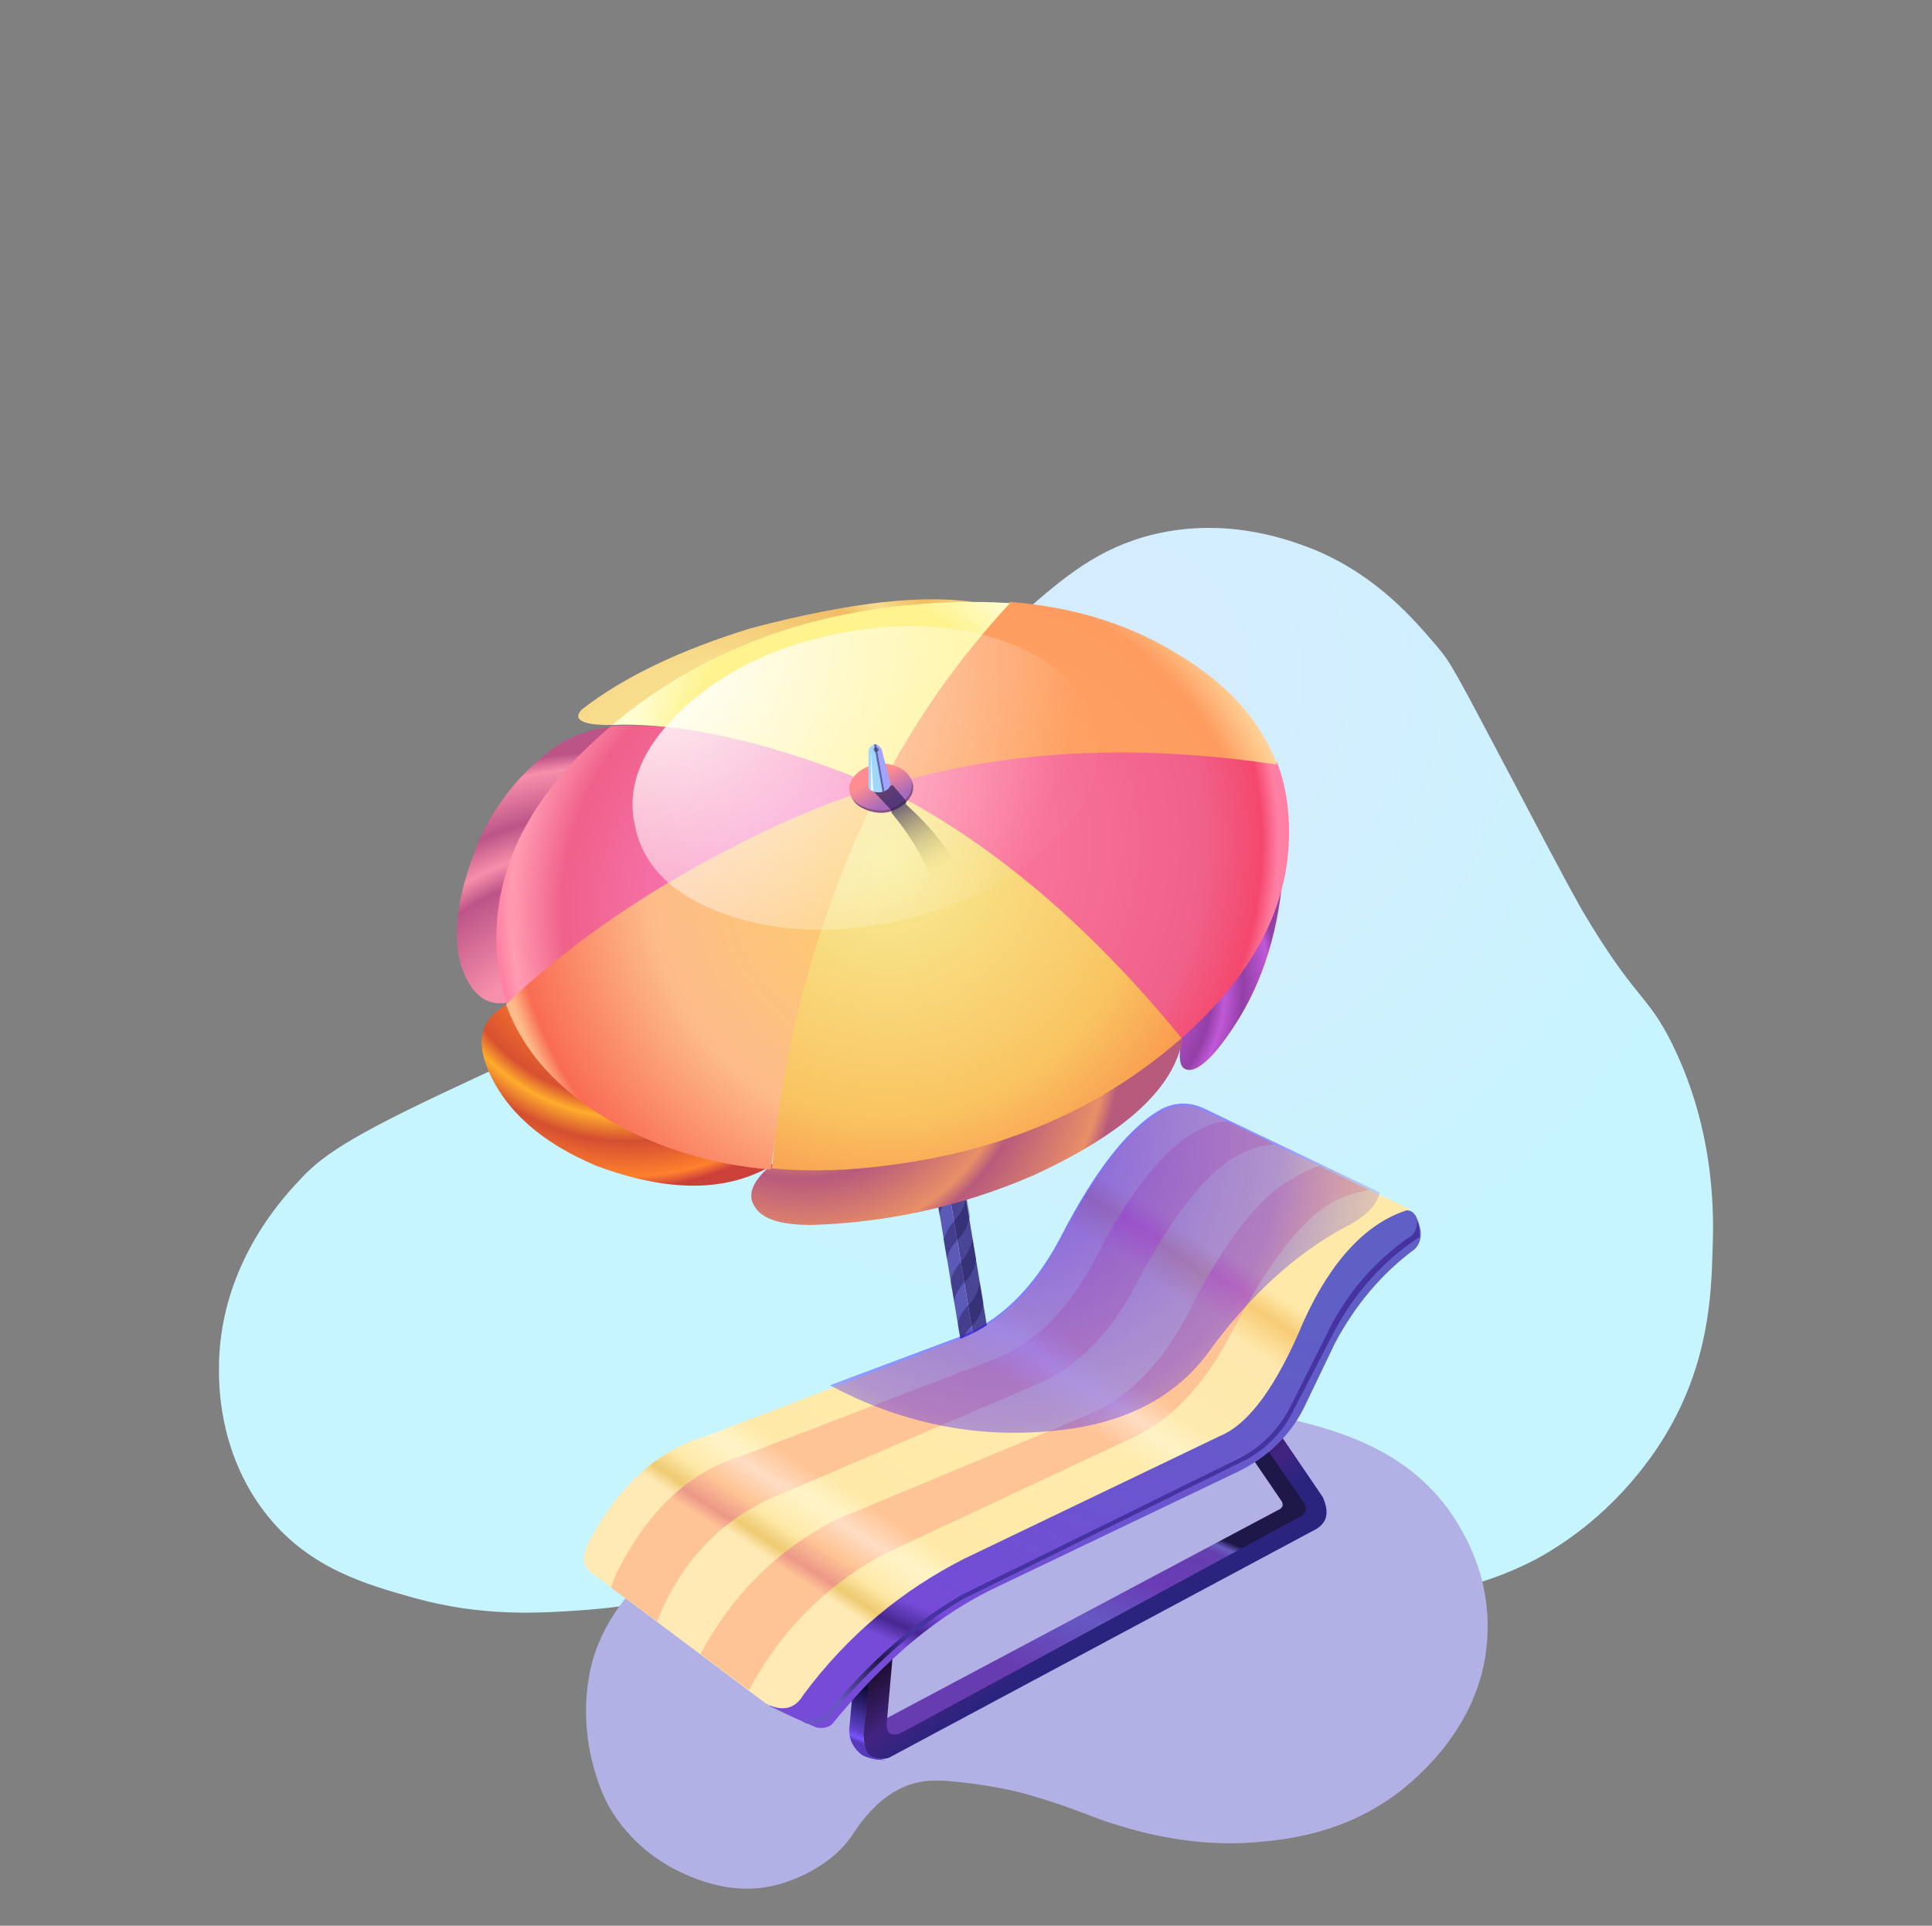 <?xml version="1.0" encoding="UTF-8"?>
<svg width="300px" height="299px" viewBox="0 0 300 299" version="1.1" xmlns="http://www.w3.org/2000/svg" xmlns:xlink="http://www.w3.org/1999/xlink">
    <rect x="0" y="0" width="300" height="299" fill="#808080" stroke="none"/>
    <title>3CE2A296-FD84-4051-B99D-F3D227EF26B2</title>
    <defs>
        <radialGradient cx="60.012%" cy="14.843%" fx="60.012%" fy="14.843%" r="60.768%" gradientTransform="translate(0.6,0.148),scale(0.726,1),translate(-0.6,-0.148)" id="radialGradient-1">
            <stop stop-color="#D6ECFE" offset="0%"></stop>
            <stop stop-color="#CFF0FE" offset="57.06%"></stop>
            <stop stop-color="#C6F5FF" offset="100%"></stop>
        </radialGradient>
        <linearGradient x1="55.237%" y1="31.947%" x2="46.655%" y2="86.182%" id="linearGradient-2">
            <stop stop-color="#0E0C3B" offset="0%"></stop>
            <stop stop-color="#5E40C9" offset="79.22%"></stop>
            <stop stop-color="#7954FF" offset="92.16%"></stop>
            <stop stop-color="#563ABB" offset="100%"></stop>
        </linearGradient>
        <linearGradient x1="36.676%" y1="78.21%" x2="69.181%" y2="23.378%" id="linearGradient-3">
            <stop stop-color="#683CB1" offset="0%"></stop>
            <stop stop-color="#6559C2" offset="34.9%"></stop>
            <stop stop-color="#6A3CB6" offset="61.18%"></stop>
            <stop stop-color="#653EAF" offset="87.06%"></stop>
            <stop stop-color="#695CC2" offset="90.98%"></stop>
            <stop stop-color="#1E1848" offset="94.51%"></stop>
        </linearGradient>
        <linearGradient x1="37.167%" y1="41.825%" x2="52.343%" y2="57.644%" id="linearGradient-4">
            <stop stop-color="#211036" offset="0%"></stop>
            <stop stop-color="#422480" offset="56.08%"></stop>
            <stop stop-color="#2A247F" offset="100%"></stop>
        </linearGradient>
        <linearGradient x1="48.925%" y1="50.879%" x2="56.22%" y2="46.378%" id="linearGradient-5">
            <stop stop-color="#5B5AB7" offset="0%"></stop>
            <stop stop-color="#5B5AB7" offset="0%"></stop>
            <stop stop-color="#8E77DA" offset="7.059%"></stop>
            <stop stop-color="#494695" offset="15.29%"></stop>
            <stop stop-color="#474493" offset="23.92%"></stop>
            <stop stop-color="#494695" offset="32.94%"></stop>
        </linearGradient>
        <linearGradient x1="29.498%" y1="89.002%" x2="68.584%" y2="15.72%" id="linearGradient-6">
            <stop stop-color="#754BD7" offset="0%"></stop>
            <stop stop-color="#472791" offset="3.922%"></stop>
            <stop stop-color="#754BD7" offset="9.412%"></stop>
            <stop stop-color="#5F5FC5" offset="100%"></stop>
        </linearGradient>
        <linearGradient x1="24.059%" y1="75.843%" x2="73.318%" y2="21.76%" id="linearGradient-7">
            <stop stop-color="#FFE9B4" offset="0%"></stop>
            <stop stop-color="#EECA71" offset="2.745%"></stop>
            <stop stop-color="#FFE9A9" offset="7.059%"></stop>
            <stop stop-color="#FFF4C9" offset="14.51%"></stop>
            <stop stop-color="#FFE9A9" offset="20.39%"></stop>
            <stop stop-color="#FFEBAC" offset="56.08%"></stop>
            <stop stop-color="#FFF2C6" offset="63.14%"></stop>
            <stop stop-color="#FDEAAE" offset="69.02%"></stop>
            <stop stop-color="#FEE8AD" offset="88.24%"></stop>
            <stop stop-color="#F7CB76" offset="95.29%"></stop>
            <stop stop-color="#FFE9A9" offset="100%"></stop>
        </linearGradient>
        <linearGradient x1="23.102%" y1="79.932%" x2="75.042%" y2="17.974%" id="linearGradient-8">
            <stop stop-color="#FFC495" offset="0.784%"></stop>
            <stop stop-color="#EC9888" offset="3.529%"></stop>
            <stop stop-color="#FFC495" offset="8.627%"></stop>
            <stop stop-color="#FFDDC4" offset="14.51%"></stop>
            <stop stop-color="#FFC495" offset="20.39%"></stop>
            <stop stop-color="#FFC495" offset="56.08%"></stop>
            <stop stop-color="#FFDDC4" offset="63.14%"></stop>
            <stop stop-color="#FFC495" offset="69.02%"></stop>
            <stop stop-color="#FFC495" offset="88.24%"></stop>
            <stop stop-color="#FF9A95" offset="95.29%"></stop>
            <stop stop-color="#FFC495" offset="100%"></stop>
        </linearGradient>
        <linearGradient x1="2.385%" y1="90.194%" x2="93.083%" y2="24.194%" id="linearGradient-9">
            <stop stop-color="#6957C6" offset="0%"></stop>
            <stop stop-color="#21184D" offset="9.02%"></stop>
            <stop stop-color="#4533A1" offset="14.51%"></stop>
        </linearGradient>
        <radialGradient cx="32.105%" cy="12.062%" fx="32.105%" fy="12.062%" r="167.06%" gradientTransform="translate(0.321,0.121),scale(0.599,1),rotate(-7.293),translate(-0.321,-0.121)" id="radialGradient-10">
            <stop stop-color="#2B00FF" stop-opacity="0.62" offset="0%"></stop>
            <stop stop-color="#3E15FF" stop-opacity="0.4" offset="50.2%"></stop>
            <stop stop-color="#FFF35F" stop-opacity="0.02" offset="100%"></stop>
        </radialGradient>
        <radialGradient cx="-98.725%" cy="60.609%" fx="-98.725%" fy="60.609%" r="204.833%" gradientTransform="translate(-0.987,0.606),scale(1,0.483),translate(0.987,-0.606)" id="radialGradient-11">
            <stop stop-color="#C058D7" offset="42.75%"></stop>
            <stop stop-color="#933FA7" offset="63.92%"></stop>
            <stop stop-color="#C058D7" offset="69.8%"></stop>
            <stop stop-color="#933FA7" offset="78.04%"></stop>
            <stop stop-color="#C058D7" offset="90.2%"></stop>
            <stop stop-color="#933FA7" offset="94.12%"></stop>
        </radialGradient>
        <radialGradient cx="89.035%" cy="136.905%" fx="89.035%" fy="136.905%" r="224.161%" gradientTransform="translate(0.89,1.369),scale(1,0.605),translate(-0.89,-1.369)" id="radialGradient-12">
            <stop stop-color="#F68FAA" offset="42.75%"></stop>
            <stop stop-color="#BD5488" offset="63.92%"></stop>
            <stop stop-color="#F68FAA" offset="69.8%"></stop>
            <stop stop-color="#BD5488" offset="78.04%"></stop>
            <stop stop-color="#F68FAA" offset="90.2%"></stop>
            <stop stop-color="#BD5488" offset="94.12%"></stop>
        </radialGradient>
        <radialGradient cx="35.434%" cy="182.792%" fx="35.434%" fy="182.792%" r="306.809%" gradientTransform="translate(0.354,1.828),scale(0.313,1),translate(-0.354,-1.828)" id="radialGradient-13">
            <stop stop-color="#F8DD8D" offset="42.75%"></stop>
            <stop stop-color="#F1BC64" offset="63.92%"></stop>
            <stop stop-color="#F8DD8D" offset="69.8%"></stop>
            <stop stop-color="#F1BC64" offset="78.04%"></stop>
            <stop stop-color="#F8DD8D" offset="90.2%"></stop>
            <stop stop-color="#F1BC64" offset="94.12%"></stop>
        </radialGradient>
        <radialGradient cx="86.558%" cy="66.892%" fx="86.558%" fy="66.892%" r="120.382%" gradientTransform="translate(0.866,0.669),scale(0.719,1),rotate(-11.259),translate(-0.866,-0.669)" id="radialGradient-14">
            <stop stop-color="#FF8ADD" offset="0%"></stop>
            <stop stop-color="#F0618A" offset="80.39%"></stop>
            <stop stop-color="#FF9CB2" offset="95.69%"></stop>
            <stop stop-color="#FF80A4" offset="100%"></stop>
        </radialGradient>
        <radialGradient cx="4.562%" cy="33.937%" fx="4.562%" fy="33.937%" r="131.16%" gradientTransform="translate(0.046,0.339),scale(0.707,1),rotate(-4.794),translate(-0.046,-0.339)" id="radialGradient-15">
            <stop stop-color="#FF80A4" offset="0%"></stop>
            <stop stop-color="#F0618A" offset="80.39%"></stop>
            <stop stop-color="#F4486D" offset="95.69%"></stop>
            <stop stop-color="#FF80A4" offset="100%"></stop>
        </radialGradient>
        <radialGradient cx="12.704%" cy="-5.025%" fx="12.704%" fy="-5.025%" r="178.638%" gradientTransform="translate(0.127,-0.05),scale(0.436,1),translate(-0.127,0.05)" id="radialGradient-16">
            <stop stop-color="#E98F67" offset="35.69%"></stop>
            <stop stop-color="#B85A7C" offset="45.1%"></stop>
            <stop stop-color="#E98F67" offset="63.92%"></stop>
            <stop stop-color="#B85A7C" offset="68.63%"></stop>
            <stop stop-color="#E98F67" offset="90.2%"></stop>
            <stop stop-color="#B85A7C" offset="94.51%"></stop>
        </radialGradient>
        <radialGradient cx="51.512%" cy="-46.221%" fx="51.512%" fy="-46.221%" r="152.812%" gradientTransform="translate(0.515,-0.462),scale(0.63,1),translate(-0.515,0.462)" id="radialGradient-17">
            <stop stop-color="#FF802D" offset="42.75%"></stop>
            <stop stop-color="#D75130" offset="63.92%"></stop>
            <stop stop-color="#FFAC2D" offset="69.8%"></stop>
            <stop stop-color="#D44E31" offset="78.04%"></stop>
            <stop stop-color="#FF802D" offset="90.2%"></stop>
            <stop stop-color="#CC403A" offset="94.12%"></stop>
        </radialGradient>
        <radialGradient cx="107.761%" cy="22.568%" fx="107.761%" fy="22.568%" r="111.536%" gradientTransform="translate(1.078,0.226),scale(1,0.978),rotate(-14.958),translate(-1.078,-0.226)" id="radialGradient-18">
            <stop stop-color="#FED165" offset="0%"></stop>
            <stop stop-color="#FDBB8A" offset="62.75%"></stop>
            <stop stop-color="#F96C53" offset="95.69%"></stop>
            <stop stop-color="#FDBB8A" offset="100%"></stop>
        </radialGradient>
        <radialGradient cx="13.681%" cy="160.04%" fx="13.681%" fy="160.04%" r="215.803%" gradientTransform="translate(0.137,1.6),scale(0.468,1),rotate(-24.025),translate(-0.137,-1.6)" id="radialGradient-19">
            <stop stop-color="#FEA560" offset="0%"></stop>
            <stop stop-color="#FE9C60" offset="80.39%"></stop>
            <stop stop-color="#FFE8AD" offset="95.69%"></stop>
            <stop stop-color="#FED360" offset="100%"></stop>
        </radialGradient>
        <radialGradient cx="28.187%" cy="18.406%" fx="28.187%" fy="18.406%" r="106.904%" gradientTransform="translate(0.282,0.184),scale(0.937,1),rotate(-14.775),translate(-0.282,-0.184)" id="radialGradient-20">
            <stop stop-color="#F8ED96" offset="0%"></stop>
            <stop stop-color="#F9C461" offset="62.75%"></stop>
            <stop stop-color="#FA8646" offset="95.69%"></stop>
            <stop stop-color="#FDD569" offset="100%"></stop>
        </radialGradient>
        <radialGradient cx="59.697%" cy="82.589%" fx="59.697%" fy="82.589%" r="186.385%" gradientTransform="translate(0.597,0.826),scale(0.467,1),rotate(-16.276),translate(-0.597,-0.826)" id="radialGradient-21">
            <stop stop-color="#FFF185" offset="0%"></stop>
            <stop stop-color="#FFF391" offset="47.06%"></stop>
            <stop stop-color="#FFFDD2" offset="63.14%"></stop>
        </radialGradient>
        <radialGradient cx="5.313%" cy="9.774%" fx="5.313%" fy="9.774%" r="137.052%" gradientTransform="translate(0.053,0.098),scale(0.653,1),rotate(-12.171),translate(-0.053,-0.098)" id="radialGradient-22">
            <stop stop-color="#FFFFFF" stop-opacity="0.988" offset="0%"></stop>
            <stop stop-color="#FFFFFF" stop-opacity="0.02" offset="100%"></stop>
        </radialGradient>
        <linearGradient x1="70.64%" y1="77.44%" x2="37.485%" y2="34.628%" id="linearGradient-23">
            <stop stop-color="#A86ABC" offset="0%"></stop>
            <stop stop-color="#FF8C90" offset="100%"></stop>
        </linearGradient>
        <linearGradient x1="36.221%" y1="17.953%" x2="72.429%" y2="91.914%" id="linearGradient-24">
            <stop stop-color="#21184D" stop-opacity="0.62" offset="0%"></stop>
            <stop stop-color="#FFF35F" stop-opacity="0.02" offset="100%"></stop>
        </linearGradient>
        <linearGradient x1="39.766%" y1="54.858%" x2="60.124%" y2="46.733%" id="linearGradient-25">
            <stop stop-color="#A1D7FD" offset="17.25%"></stop>
            <stop stop-color="#6163A9" offset="41.96%"></stop>
            <stop stop-color="#5F61A7" offset="62.75%"></stop>
            <stop stop-color="#A1A5FD" offset="72.94%"></stop>
        </linearGradient>
    </defs>
    <g id="Study-Rings/Graph-&amp;-Alerts-Jira" stroke="none" stroke-width="1" fill="none" fill-rule="evenodd">
        <g id="AFS-1513-Alert-PausePlan" transform="translate(-490, -110)" fill-rule="nonzero">
            <g id="Compounds/MainColumn/BlankContent/Onboarding/Desktop" transform="translate(333, 110)">
                <g id="Elements/Graphics/OnboardingTour/Goal" transform="translate(157, 0)">
                    <g id="paused-plan" transform="translate(34, 81.722)">
                        <path d="M12.387,101.647 C9.572,104.639 -0.185,115.299 0.003,131.194 C0.003,134.56 0.378,144.845 7.696,153.821 C14.263,161.862 22.894,164.293 30.212,166.35 C40.908,169.342 49.727,168.781 57.232,168.22 C69.241,167.285 70.367,165.228 84.064,162.984 C103.954,159.618 119.903,160.927 123.468,161.114 C135.665,162.049 134.914,163.732 153.678,165.789 C170.378,167.659 177.133,167.098 180.135,166.724 C187.828,165.976 195.521,165.041 204.528,160.366 C216.161,154.008 222.353,144.845 224.605,141.105 C231.36,129.885 231.735,119.226 231.923,112.494 C232.111,107.445 232.486,94.354 225.731,80.516 C221.79,72.475 219.914,73.597 211.658,59.572 C210.72,57.889 209.782,56.393 200.963,39.562 C191.956,22.545 191.393,21.236 188.954,18.431 C185.576,14.504 179.947,7.772 170.19,3.658 C166.813,2.349 157.055,-1.578 145.234,1.227 C136.603,3.284 131.161,7.959 125.157,13.195 C116.901,20.488 112.585,27.033 108.457,32.83 C99.638,45.173 87.442,62.377 69.429,73.036 C60.797,78.085 61.735,75.28 37.155,86.874 C19.892,94.915 15.764,97.907 12.387,101.647 Z" id="Path" fill="url(#radialGradient-1)"></path>
                        <path d="M57.497,178.384 C55.423,189.852 60.512,198.689 60.512,198.689 C63.905,204.705 68.994,207.525 70.314,208.277 C72.199,209.217 78.984,212.977 86.712,210.909 C87.466,210.721 94.441,208.841 98.21,203.389 C98.964,202.261 99.907,200.757 101.792,198.877 C102.734,197.937 104.619,196.245 107.446,195.305 C109.331,194.741 111.216,194.553 114.42,194.929 C120.641,195.493 125.353,196.809 125.918,196.997 C133.081,199.065 135.72,200.569 139.678,201.697 C143.259,202.825 151.553,205.081 160.789,204.329 C165.124,203.953 174.737,203.201 183.596,196.245 C185.858,194.365 196.602,185.904 196.979,171.804 C197.356,162.028 192.643,155.072 190.758,152.44 C183.219,142.288 171.533,139.656 161.543,137.588 C153.438,135.896 136.474,133.64 113.289,140.032 C103.3,142.852 61.832,154.132 57.497,178.384 Z" id="Path" fill="#B2B1E5"></path>
                        <g id="Group" transform="translate(36, 10.205)">
                            <g transform="translate(61.738, 165.445)" fill="url(#linearGradient-2)" id="Layer0_0_MEMBER_0_MEMBER_0_FILL">
                                <path d="M0.126,11.227 C0.126,12.911 0.877,14.221 2.19,15.157 C3.316,15.718 4.442,15.905 5.756,15.905 C4.63,15.718 3.879,15.531 3.316,14.969 C2.753,14.408 2.378,13.473 2.378,12.35 L3.691,0 L0.877,2.807 L0.126,11.227 Z" id="Path"></path>
                            </g>
                            <g transform="translate(66.368, 130.889)" fill="url(#linearGradient-3)" id="Layer0_0_MEMBER_0_MEMBER_1_FILL">
                                <path d="M0.188,46.532 L2.252,47.654 L66.805,12.85 L66.805,10.979 L59.299,0.126 L56.484,1.249 L62.489,10.043 C63.052,10.792 62.864,11.353 61.926,11.727 L0,44.66 L0.188,46.532 Z" id="Path"></path>
                            </g>
                            <g transform="translate(63.615, 128.022)" fill="url(#linearGradient-4)" id="Layer0_0_MEMBER_0_MEMBER_2_FILL">
                                <path d="M0.501,49.212 C0.501,50.709 0.689,51.832 1.44,52.58 C2.378,53.142 3.316,53.329 4.442,52.955 L70.872,17.402 C72.56,16.279 72.748,14.782 71.81,12.537 L63.928,0.936 L61.677,2.994 L68.807,13.285 C69.37,14.221 69.183,14.782 68.62,15.344 L6.131,49.212 C4.63,49.586 4.067,49.212 4.067,47.715 L5.193,34.991 L1.815,37.049 L0.501,49.212 Z" id="Path"></path>
                            </g>
                            <g transform="translate(74.874, 89.723)" fill="url(#linearGradient-5)" id="Layer0_0_MEMBER_1_MEMBER_0_FILL">
                                <polygon id="Path" points="6.131 37.55 10.259 35.679 4.442 0.313 0.126 1.436"></polygon>
                            </g>
                            <g transform="translate(74.874, 89.723)" fill="#16093F" fill-opacity="0.337" id="Layer0_0_MEMBER_1_MEMBER_1_FILL">
                                <g>
                                    <path d="M1.627,10.792 L2.19,13.973 C2.19,13.973 2.19,13.786 2.19,13.786 C2.378,12.85 2.753,11.915 3.879,10.792 C4.442,10.231 4.817,9.669 5.193,8.921 C5.38,8.359 5.568,7.798 5.756,7.237 L5.193,4.056 C5.005,5.365 4.442,6.675 3.504,7.611 C2.565,8.734 2.002,9.669 1.815,10.418 C1.627,10.605 1.627,10.605 1.627,10.792 C1.627,10.605 1.627,10.792 1.627,10.792 M9.509,36.053 L9.509,36.053 C9.696,35.492 9.884,34.93 10.072,34.369 L9.509,31.188 C9.321,32.498 8.758,33.62 7.82,34.743 C6.881,35.866 6.319,36.801 6.131,37.55 L6.131,37.55 L9.509,36.053 M6.694,27.82 C5.756,28.942 5.193,29.878 5.005,30.814 L5.568,33.995 C5.756,33.059 6.319,32.123 7.257,31.001 C8.195,30.065 8.758,28.942 8.946,27.445 L8.383,24.264 C8.195,25.574 7.632,26.884 6.694,27.82 M5.568,20.896 C4.442,22.019 3.879,23.142 3.879,24.077 L4.442,27.258 C4.442,26.323 5.005,25.2 6.131,24.077 C7.069,23.142 7.632,22.019 7.82,20.522 L7.257,17.341 C7.069,18.838 6.506,19.961 5.568,20.896 M5.005,17.341 C5.943,16.405 6.506,15.283 6.694,13.786 L6.131,10.605 C5.943,11.915 5.38,13.037 4.442,14.16 C3.316,15.47 2.753,16.593 2.753,17.528 L3.316,20.522 C3.316,19.586 3.879,18.464 5.005,17.341 M0.501,3.681 C0.501,3.681 0.501,3.681 0.501,3.681 C0.501,3.868 0.501,3.868 0.501,4.056 L0.501,4.243 L1.064,7.237 L1.064,7.049 C1.064,7.049 1.064,6.862 1.064,6.862 C1.252,5.927 1.627,4.991 2.753,3.868 C3.316,3.307 3.691,2.746 4.067,1.997 C4.254,1.436 4.442,0.875 4.63,0.313 L4.63,0.313 L2.002,1.062 C1.064,1.997 0.689,2.746 0.501,3.681 Z" id="Shape"></path>
                                </g>
                            </g>
                            <g transform="translate(49.479, 95.337)" fill="url(#linearGradient-6)" id="Layer0_0_MEMBER_2_MEMBER_0_FILL">
                                <path d="M3.002,76.845 L0,77.593 C2.627,78.903 5.067,80.026 7.319,80.961 C8.257,81.148 9.195,80.961 9.758,80.4 C17.827,70.483 26.272,63.372 35.467,59.068 L72.247,41.479 C77.501,39.047 81.254,35.304 83.506,30.252 L87.822,21.271 C91.012,15.283 95.141,10.418 100.207,6.675 C101.146,5.74 101.333,4.43 100.958,3.12 C100.583,1.81 100.207,0.875 99.269,0.687 L97.205,0.126 L88.76,5.74 L83.881,13.973 L75.625,29.317 L69.62,34.93 L38.469,49.9 L23.832,57.01 L11.635,66.74 L3.002,76.845 Z" id="Path"></path>
                            </g>
                            <g transform="translate(20.454, 79.371)" fill="url(#linearGradient-7)" id="Layer0_0_MEMBER_2_MEMBER_2_FILL">
                                <path d="M0.689,68.673 C-0.062,70.544 0.126,71.854 1.252,72.789 L28.462,93.185 C30.901,94.495 32.965,94.121 34.279,91.875 C41.222,82.519 49.667,75.596 59.237,70.731 L99.02,51.645 C103.523,49.774 107.84,43.786 111.968,33.868 C116.284,24.325 121.914,18.338 128.481,16.466 L96.393,1.123 C94.328,0.187 92.264,0.187 90.2,1.123 C85.133,3.742 79.691,10.479 74.062,21.519 C69.933,29.191 64.679,34.43 57.923,36.862 L19.267,51.645 C11.385,53.89 5.193,59.878 0.689,68.673 Z" id="Path"></path>
                            </g>
                            <g transform="translate(24.207, 81.242)" fill="url(#linearGradient-8)" id="Layer0_0_MEMBER_2_MEMBER_3_FILL">
                                <path d="M14.575,83.642 L22.081,89.256 C26.773,80.461 33.528,73.351 42.723,68.298 L80.63,50.522 C87.385,47.715 92.64,42.102 96.768,34.243 C102.585,23.016 108.027,15.905 113.094,13.285 C114.595,12.537 116.284,11.976 118.348,11.601 L110.654,7.859 C109.341,8.233 108.027,8.982 106.338,9.917 C101.272,12.724 95.83,19.647 90.2,30.875 C86.072,38.734 80.817,44.16 74.062,46.78 L35.405,62.872 C26.398,67.55 19.454,74.473 14.575,83.642 M2.002,70.169 C1.44,71.105 1.064,72.228 0.689,73.351 L7.82,78.59 C11.76,68.673 18.516,61.936 28.086,58.381 L65.993,42.102 C72.748,39.482 78.002,34.243 82.131,26.384 C87.948,15.344 93.39,8.42 98.457,5.988 C99.958,5.239 101.647,4.678 103.711,4.491 L96.393,0.936 C94.891,0.936 93.39,1.497 91.701,2.433 C86.635,5.052 81.193,11.788 75.563,22.828 C71.435,30.5 66.18,35.74 59.425,38.172 L20.768,52.955 C12.886,55.387 6.694,61.188 2.002,70.169 Z" id="Shape"></path>
                            </g>
                            <g transform="translate(54.232, 97.208)" fill="url(#linearGradient-9)" id="Layer0_0_MEMBER_2_MEMBER_4_FILL">
                                <path d="M0.126,77.967 L0.689,78.342 C2.002,78.716 3.128,78.529 4.254,77.78 C11.198,69.36 18.328,63.185 25.459,59.068 L69.558,37.363 C72.748,35.492 75.188,32.872 76.689,29.691 L83.069,17.341 C86.447,11.166 90.951,6.301 96.205,2.933 C96.205,2.372 96.205,1.436 95.83,0.313 C95.83,1.81 95.267,2.746 94.328,3.12 C90.951,5.553 88.323,8.172 86.259,10.792 C84.57,13.037 83.069,15.283 81.943,17.715 C81.943,17.715 81.943,17.715 81.943,17.715 L76.501,28.568 C74.625,32.498 71.81,35.492 68.057,37.363 L25.084,58.507 C17.953,62.624 10.822,68.799 3.879,77.219 C3.128,77.78 1.815,77.967 0.126,77.967 Z" id="Path"></path>
                            </g>
                            <g transform="translate(58.862, 79.371)" fill="url(#radialGradient-10)" id="Layer0_0_MEMBER_2_MEMBER_5_FILL">
                                <path d="M79.941,19.273 C83.319,17.589 85.007,15.718 85.383,13.847 L57.985,0.748 C55.921,-0.187 53.857,-0.187 51.793,0.748 C46.726,3.368 41.284,10.104 35.654,21.144 C31.526,28.816 26.272,34.056 19.516,36.488 L0,43.786 C10.884,49.586 22.331,52.019 34.341,50.896 C45.412,49.961 53.481,45.844 58.736,38.734 C65.116,29.939 72.247,23.39 79.941,19.273 Z" id="Path"></path>
                            </g>
                            <g transform="translate(112.405, 40.076)" fill="url(#radialGradient-11)" id="Layer0_0_MEMBER_3_FILL">
                                <path d="M17.015,0.561 L10.447,15.905 L2.002,25.635 C0.501,30.5 0.501,33.307 1.44,33.868 C3.128,34.991 6.131,32.372 10.072,26.009 C14.388,18.899 16.64,10.292 17.015,0.561 Z" id="Path"></path>
                            </g>
                            <g transform="translate(0.689, 20.489)" fill="url(#radialGradient-12)" id="Layer0_0_MEMBER_4_FILL">
                                <path d="M26.272,0.313 C22.706,0.313 19.328,1.249 16.138,3.12 C10.509,7.049 6.568,11.915 3.753,17.902 C-3.81722431e-13,27.071 -0.751,33.995 1.501,39.047 C3.19,42.789 5.817,44.099 9.195,42.976 L7.881,29.129 L15.388,10.792 L26.272,0.313 Z" id="Path"></path>
                            </g>
                            <g transform="translate(19.454, 0.781)" fill="url(#radialGradient-13)" id="Layer0_0_MEMBER_5_FILL">
                                <path d="M0.938,17.402 C-0.751,19.086 1.126,20.022 6.38,19.835 L30.025,6.923 L62.677,0.936 C54.42,-0.561 42.598,0.748 27.022,4.865 C16.138,8.233 7.506,12.35 0.938,17.402 Z" id="Path"></path>
                            </g>
                            <g transform="translate(6.319, 20.489)" id="Layer0_0_MEMBER_6_FILL">
                                <path d="M18.578,0.313 C6.756,10.231 0.751,21.271 0.751,33.246 C0.751,36.801 1.314,40.357 2.44,43.538 C21.017,27.82 40.346,16.78 60.425,10.043 C60.612,10.043 60.8,9.856 60.988,9.856 L60.8,9.669 L52.543,6.675 C51.98,6.488 51.23,6.114 50.667,5.927 C50.667,5.927 50.667,5.927 50.667,5.927 C50.667,5.927 50.667,5.927 50.479,5.927 C38.469,1.623 27.96,-0.248 18.578,0.313 Z" id="Path" fill="url(#radialGradient-14)"></path>
                                <path d="M123.852,16.78 C123.852,13.037 123.289,9.295 121.975,5.927 C102.835,2.933 85.195,3.307 68.681,7.424 C67.556,7.798 66.242,7.985 64.928,8.359 C63.427,8.734 62.114,9.108 60.612,9.669 L60.8,9.856 C60.612,9.856 60.425,10.043 60.237,10.043 C76.938,18.464 92.514,31.375 106.963,48.964 C118.222,39.047 123.852,28.381 123.852,16.78 Z" id="Path" fill="url(#radialGradient-15)"></path>
                            </g>
                            <g transform="translate(45.726, 68.144)" fill="url(#radialGradient-16)" id="Layer0_0_MEMBER_7_FILL">
                                <path d="M4.316,20.583 C1.126,23.203 0.188,25.448 1.501,27.319 C2.627,29.191 5.442,30.126 10.321,30.126 C21.956,29.752 33.402,27.319 44.662,22.454 C58.923,15.905 66.805,8.795 67.931,0.936 L36.78,15.718 L4.316,20.583 Z" id="Path"></path>
                            </g>
                            <g transform="translate(4.442, 63.527)" fill="url(#radialGradient-17)" id="Layer0_0_MEMBER_8_FILL">
                                <path d="M5.067,0.126 C0.563,2.184 -0.751,5.553 1.314,10.605 C4.128,17.154 9.758,22.019 18.202,25.574 C29.274,29.691 38.469,29.691 45.6,25.387 L18.953,15.657 L5.067,0.126 Z" id="Path"></path>
                            </g>
                            <g transform="translate(8.195, 0.781)" id="Layer0_0_MEMBER_9_FILL">
                                <path d="M58.548,29.378 L58.548,29.378 C50.667,31.623 42.41,35.178 33.59,39.856 C30.963,41.166 28.523,42.663 25.896,44.16 C16.701,49.586 8.069,55.948 0.375,63.246 C3.002,70.544 8.444,76.532 16.701,81.397 C24.02,85.513 32.277,88.133 41.472,88.881 C41.472,88.881 41.472,88.881 41.472,88.881 C44.474,67.363 50.104,47.528 58.548,29.378 C58.548,29.565 58.548,29.565 58.548,29.378 L58.548,29.378 L58.548,29.378 Z" id="Path" fill="url(#radialGradient-18)"></path>
                                <path d="M78.627,0.748 C78.627,0.748 78.627,0.748 78.627,0.748 C70.746,9.169 64.178,18.712 58.548,29.378 L58.548,29.565 L58.548,29.565 C58.548,29.565 58.548,29.565 58.548,29.565 C58.548,29.565 58.548,29.565 58.548,29.565 C77.126,23.764 97.58,22.641 120.099,26.009 C117.472,18.899 112.03,13.098 103.96,8.42 C96.454,3.929 88.01,1.497 78.627,0.748 Z" id="Path" fill="url(#radialGradient-19)"></path>
                            </g>
                            <g transform="translate(25.084, 0.781)" id="Layer0_0_MEMBER_10_FILL">
                                <path d="M24.77,88.694 C30.588,89.256 36.968,89.068 43.536,88.133 C60.612,85.887 75.062,79.713 87.072,69.608 C87.447,69.234 88.01,68.86 88.385,68.485 C73.56,50.335 57.985,37.424 41.659,29.378 C32.464,47.715 26.835,67.363 24.77,88.694 Z" id="Path" fill="url(#radialGradient-20)"></path>
                                <path d="M0,19.835 C0,19.835 0,19.835 0,19.835 C11.259,19.46 25.146,22.641 41.659,29.565 C46.726,19.647 53.294,10.104 61.738,0.936 C56.109,0.561 49.916,0.748 43.536,1.497 C26.647,3.555 12.01,9.73 0,19.835 Z" id="Path" fill="url(#radialGradient-21)"></path>
                            </g>
                            <g transform="translate(27.96, 4.523)" fill="url(#radialGradient-22)" id="Layer0_0_MEMBER_11_FILL">
                                <path d="M71.998,16.654 C70.684,10.479 65.993,5.988 58.111,3.181 C50.23,0.374 41.41,1.48803192e-12 31.464,2.058 C21.706,4.117 13.637,8.233 7.632,14.034 C1.627,19.835 -0.812,25.822 0.689,31.997 C2.002,38.172 6.694,42.663 14.575,45.47 C22.457,48.277 31.277,48.651 41.222,46.593 C50.98,44.534 59.049,40.418 65.054,34.617 C71.059,28.816 73.499,22.828 71.998,16.654 Z" id="Path"></path>
                            </g>
                            <g transform="translate(61.738, 26.978)" fill="#8A5386" id="Layer0_0_MEMBER_12_FILL">
                                <path d="M1.815,1.31 C0.877,2.058 0.314,2.994 0.314,3.929 C0.314,4.865 0.877,5.801 1.815,6.362 C2.753,6.923 3.879,7.298 5.193,7.298 C6.506,7.298 7.632,6.736 8.57,5.988 C9.509,5.239 10.072,4.304 10.072,3.368 C10.072,2.433 9.509,1.497 8.57,0.936 C7.632,0.374 6.506,0 5.193,0 C3.879,0.187 2.753,0.561 1.815,1.31 Z" id="Path"></path>
                            </g>
                            <g transform="translate(61.738, 26.103)" fill="url(#linearGradient-23)" id="Layer0_0_MEMBER_13_FILL">
                                <path d="M1.627,1.81 C0.689,2.559 0.126,3.494 0.126,4.43 C0.126,5.365 0.689,6.301 1.627,6.862 C2.565,7.424 3.691,7.798 5.005,7.798 C6.319,7.798 7.444,7.237 8.383,6.488 C9.321,5.74 9.884,4.804 9.884,3.868 C9.884,2.933 9.321,1.997 8.383,1.436 C7.444,0.875 6.319,0.5 5.005,0.5 C3.691,0.687 2.565,1.062 1.627,1.81 Z" id="Path"></path>
                            </g>
                            <g transform="translate(65.491, 29.845)" fill="url(#linearGradient-24)" id="Layer0_0_MEMBER_14_MEMBER_0_FILL">
                                <path d="M5.193,2.559 L3.128,0.126 L0.126,1.062 L2.941,4.056 L2.941,4.43 C5.756,7.798 8.195,11.727 9.696,16.218 L13.825,13.973 C11.948,10.231 9.133,6.675 5.193,3.12 L5.193,2.559 Z" id="Path"></path>
                            </g>
                            <g transform="translate(64.491, 23.235)" fill="url(#linearGradient-25)" id="Layer0_0_MEMBER_14_MEMBER_1_FILL">
                                <path d="M0.751,0.748 C0.563,0.936 0.375,1.123 0.375,1.497 C0.375,1.497 0.375,1.497 0.375,1.497 L0.375,6.923 C0.375,6.923 0.375,6.923 0.375,6.923 C0.375,7.298 0.563,7.485 0.938,7.672 C1.314,7.859 1.689,7.859 2.064,7.859 C2.44,7.859 3.002,7.672 3.19,7.485 C3.565,7.298 3.753,6.923 3.753,6.736 C3.753,6.549 3.753,6.549 3.753,6.362 L2.44,1.31 C2.44,1.123 2.252,0.936 2.064,0.748 C1.877,0.561 1.689,0.374 1.314,0.374 C1.126,0.561 0.938,0.561 0.751,0.748 Z" id="Path"></path>
                            </g>
                            <g transform="translate(65.388, 23.778)" fill="#24213A" fill-opacity="0.467" id="Layer0_0_MEMBER_15_FILL">
                                <g>
                                    <path d="M0.915,0.958 C1.045,0.958 1.045,0.828 1.045,0.697 C1.045,0.567 1.045,0.567 0.915,0.437 C0.784,0.437 0.784,0.307 0.653,0.307 C0.523,0.307 0.523,0.307 0.392,0.437 C0.261,0.437 0.261,0.567 0.261,0.697 C0.261,0.828 0.261,0.828 0.392,0.958 C0.523,0.958 0.523,1.088 0.653,1.088 C0.784,0.958 0.915,0.958 0.915,0.958 Z" id="Path"></path>
                                </g>
                            </g>
                            <g transform="translate(64.491, 24.232)" fill="#FFFFFF" fill-opacity="0.82" id="Layer0_0_MEMBER_16_FILL">
                                <g>
                                    <polygon id="Path" points="0.751 0.687 0.751 0.687 0.751 6.488 1.126 6.675"></polygon>
                                </g>
                            </g>
                        </g>
                    </g>
                </g>
            </g>
        </g>
    </g>
</svg>